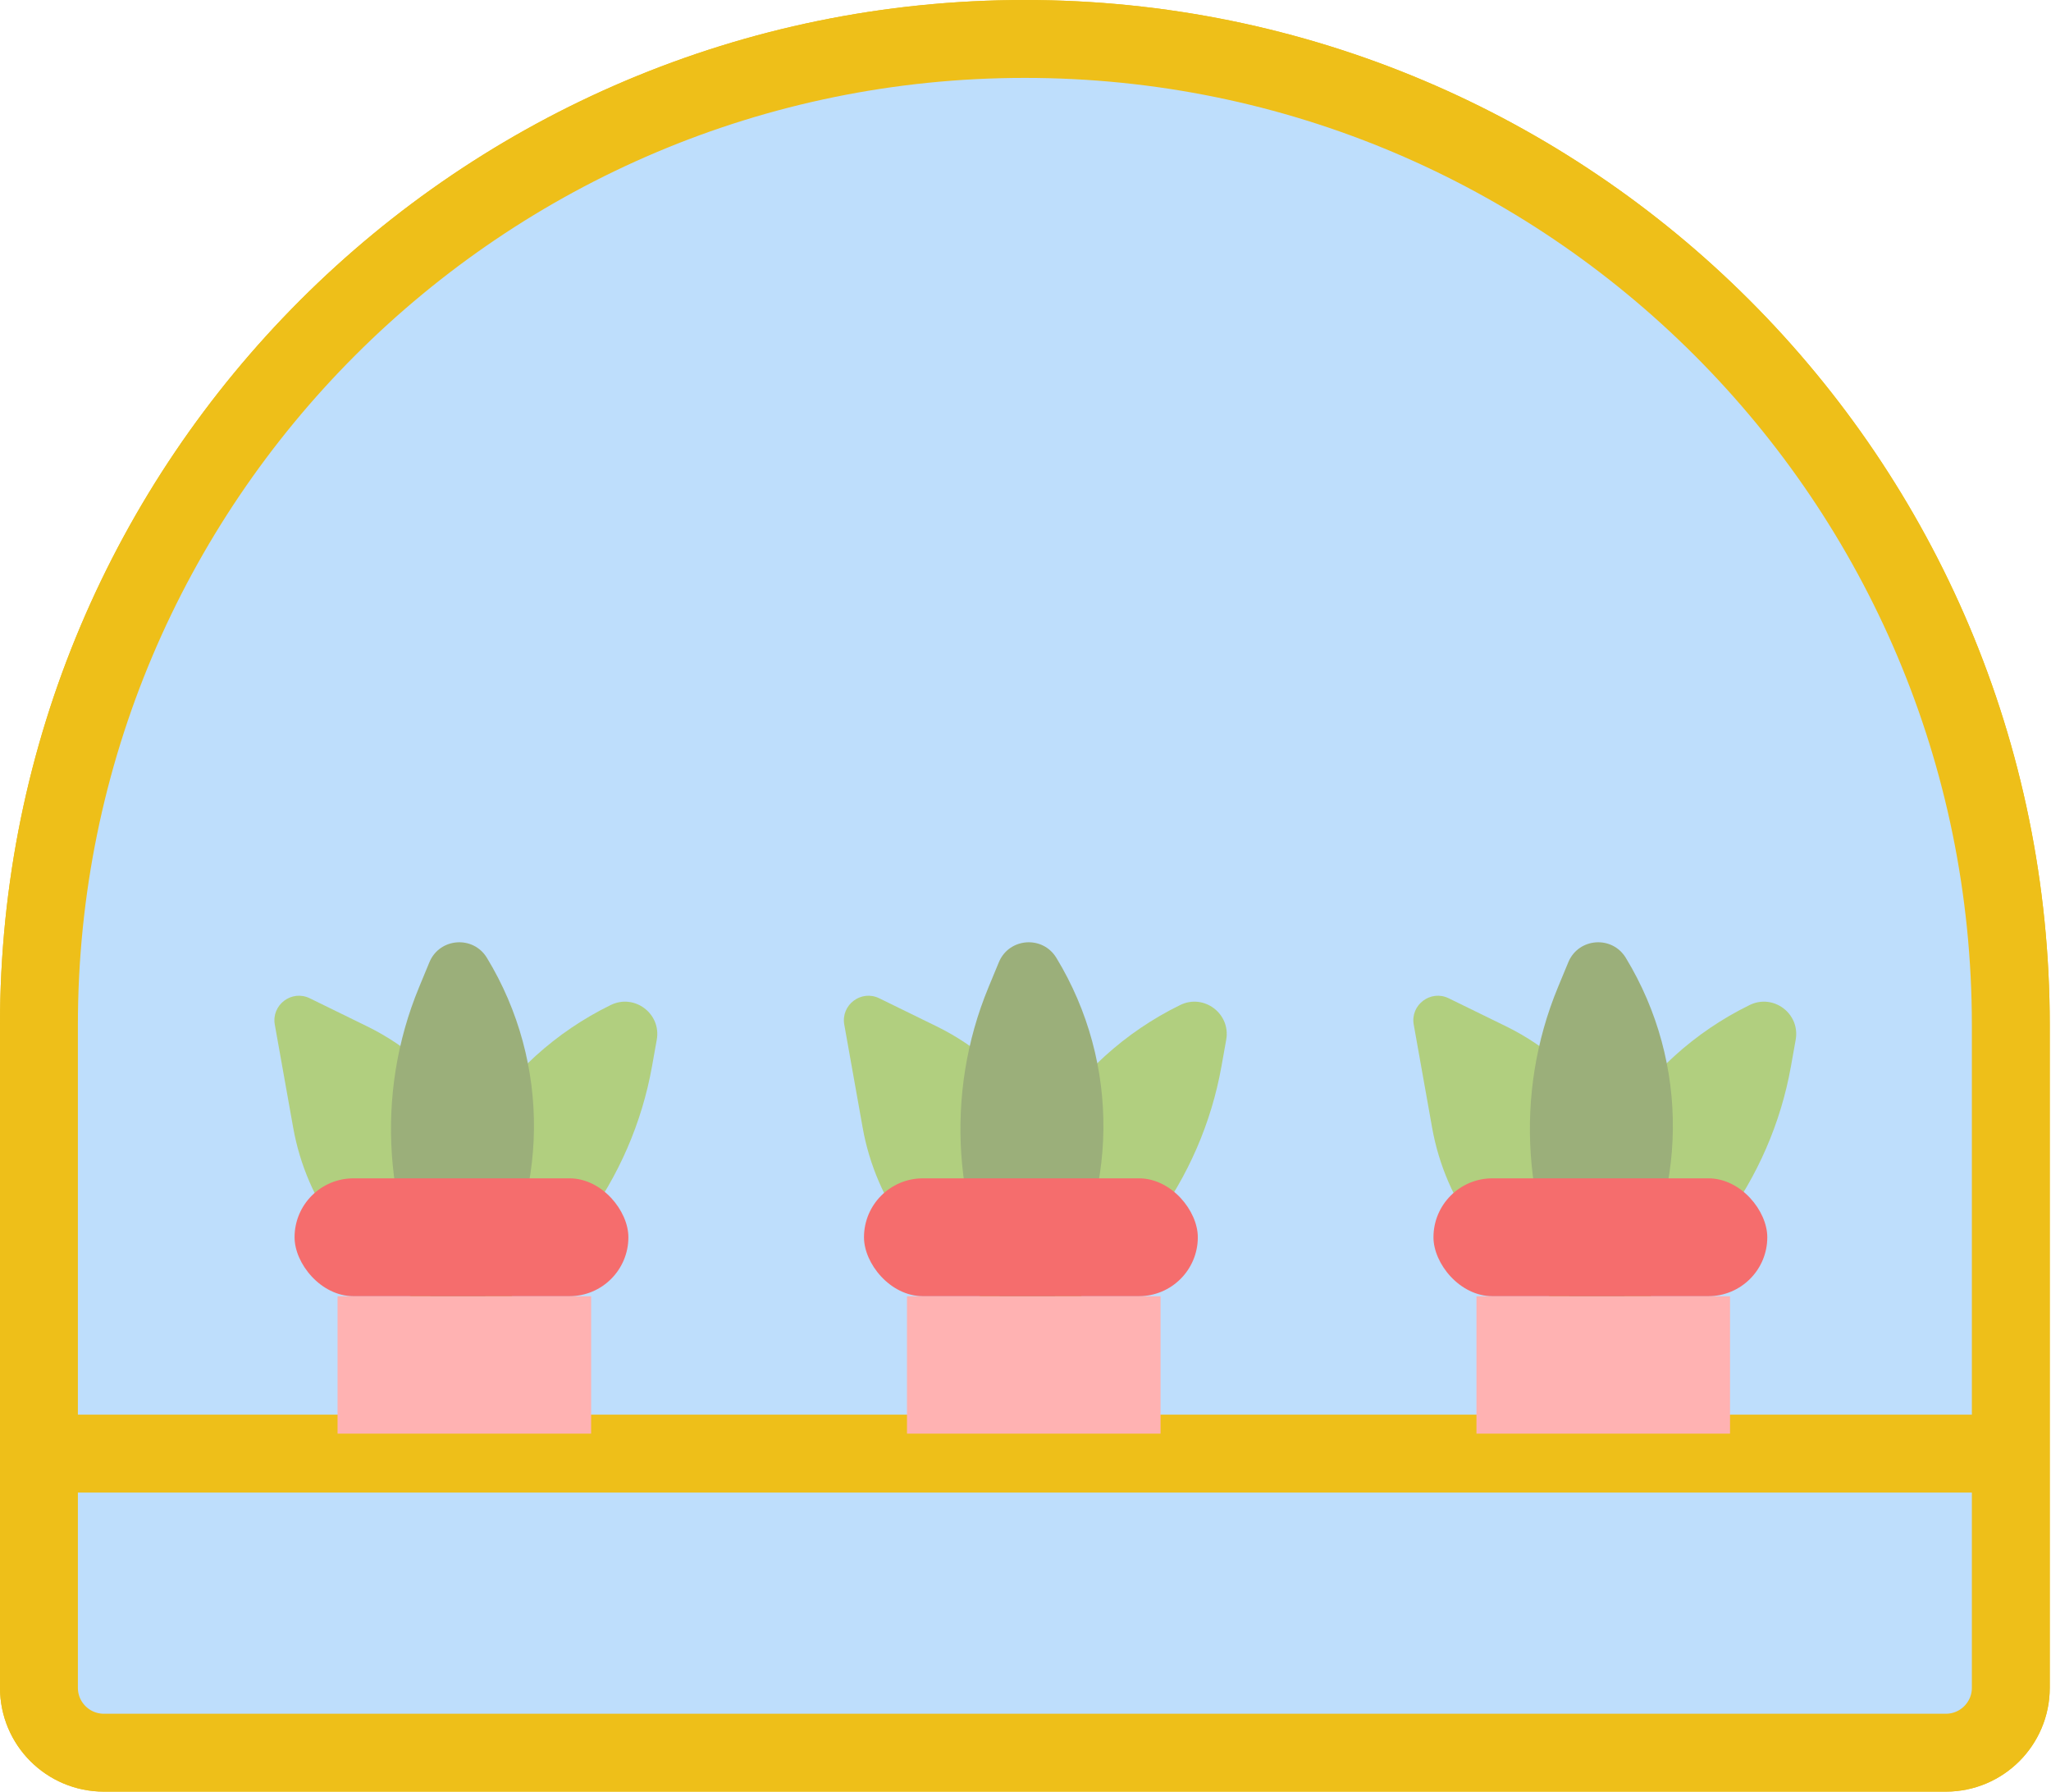 <svg width="79" height="69" viewBox="0 0 79 69" fill="none" xmlns="http://www.w3.org/2000/svg">
<path d="M1.5 39.476C1.5 18.502 18.502 1.5 39.476 1.5C60.45 1.5 77.452 18.502 77.452 39.476V65C77.452 66.381 76.333 67.5 74.952 67.5H4C2.619 67.5 1.5 66.381 1.5 65V39.476Z" fill="#BEDEFC" stroke="#EEBF19" stroke-width="3"/>
<path d="M1.5 39.476C1.5 18.502 18.502 1.5 39.476 1.5C60.45 1.5 77.452 18.502 77.452 39.476V65C77.452 66.381 76.333 67.5 74.952 67.5H4C2.619 67.5 1.5 66.381 1.5 65V39.476Z" fill="#BEDEFC" stroke="#EEBF19" stroke-width="3"/>
<line x1="1.513" y1="55.982" x2="77.147" y2="55.982" stroke="#EEBF19" stroke-width="3"/>
<path d="M32.52 39.462C32.384 38.7 33.171 38.106 33.866 38.446L36.075 39.527C39.319 41.113 41.376 44.408 41.376 48.02L41.376 51.033C41.376 51.388 41.001 51.616 40.687 51.454L38.199 50.17C35.583 48.82 33.746 46.328 33.228 43.43L32.52 39.462Z" fill="#B1CF7F"/>
<path d="M47.231 40.043C47.41 39.04 46.374 38.258 45.459 38.706C41.187 40.794 38.479 45.134 38.479 49.889L38.479 50.684C38.479 51.197 39.029 51.526 39.485 51.29C43.446 49.246 46.265 45.455 47.048 41.067L47.231 40.043Z" fill="#B1CF7F"/>
<path d="M38.474 37.058C38.864 36.117 40.158 36.017 40.688 36.888C43.159 40.95 43.101 46.065 40.537 50.07L40.109 50.739C39.832 51.172 39.191 51.152 38.934 50.707C36.7 46.85 36.37 42.137 38.076 38.02L38.474 37.058Z" fill="#9BAF7A"/>
<rect x="34.935" y="49.923" width="9.767" height="5.29" fill="#FFB2B2"/>
<rect x="33.279" y="45.381" width="12.858" height="4.538" rx="2.269" fill="#F56D6D"/>
<path d="M54.454 39.461C54.318 38.7 55.105 38.106 55.8 38.446L58.009 39.526C61.253 41.113 63.31 44.408 63.31 48.019L63.31 51.033C63.31 51.387 62.935 51.616 62.621 51.453L60.133 50.17C57.517 48.819 55.679 46.328 55.162 43.43L54.454 39.461Z" fill="#B1CF7F"/>
<path d="M69.166 40.043C69.345 39.039 68.309 38.258 67.393 38.706C63.122 40.794 60.413 45.134 60.413 49.889L60.413 50.683C60.413 51.197 60.963 51.526 61.42 51.29C65.38 49.246 68.2 45.454 68.983 41.067L69.166 40.043Z" fill="#B1CF7F"/>
<path d="M60.408 37.058C60.798 36.117 62.092 36.017 62.622 36.888C65.093 40.95 65.035 46.065 62.471 50.07L62.043 50.739C61.766 51.172 61.126 51.152 60.868 50.707C58.635 46.85 58.304 42.137 60.01 38.019L60.408 37.058Z" fill="#9BAF7A"/>
<rect x="56.87" y="49.923" width="9.767" height="5.29" fill="#FFB2B2"/>
<rect x="55.214" y="45.381" width="12.858" height="4.538" rx="2.269" fill="#F56D6D"/>
<path d="M10.585 39.462C10.449 38.7 11.236 38.106 11.931 38.446L14.14 39.527C17.384 41.113 19.441 44.408 19.441 48.02L19.442 51.033C19.442 51.388 19.067 51.616 18.752 51.454L16.265 50.17C13.649 48.82 11.811 46.328 11.293 43.43L10.585 39.462Z" fill="#B1CF7F"/>
<path d="M25.297 40.043C25.476 39.039 24.44 38.258 23.524 38.706C19.253 40.794 16.544 45.134 16.544 49.889L16.544 50.683C16.544 51.197 17.094 51.526 17.551 51.29C21.511 49.246 24.331 45.454 25.114 41.067L25.297 40.043Z" fill="#B1CF7F"/>
<path d="M16.54 37.058C16.93 36.117 18.224 36.017 18.754 36.888C21.225 40.95 21.167 46.065 18.603 50.07L18.175 50.739C17.898 51.172 17.258 51.152 17 50.707C14.766 46.85 14.436 42.137 16.142 38.02L16.54 37.058Z" fill="#9BAF7A"/>
<rect x="13.002" y="49.923" width="9.767" height="5.29" fill="#FFB2B2"/>
<rect x="11.346" y="45.381" width="12.858" height="4.538" rx="2.269" fill="#F56D6D"/>
</svg>
